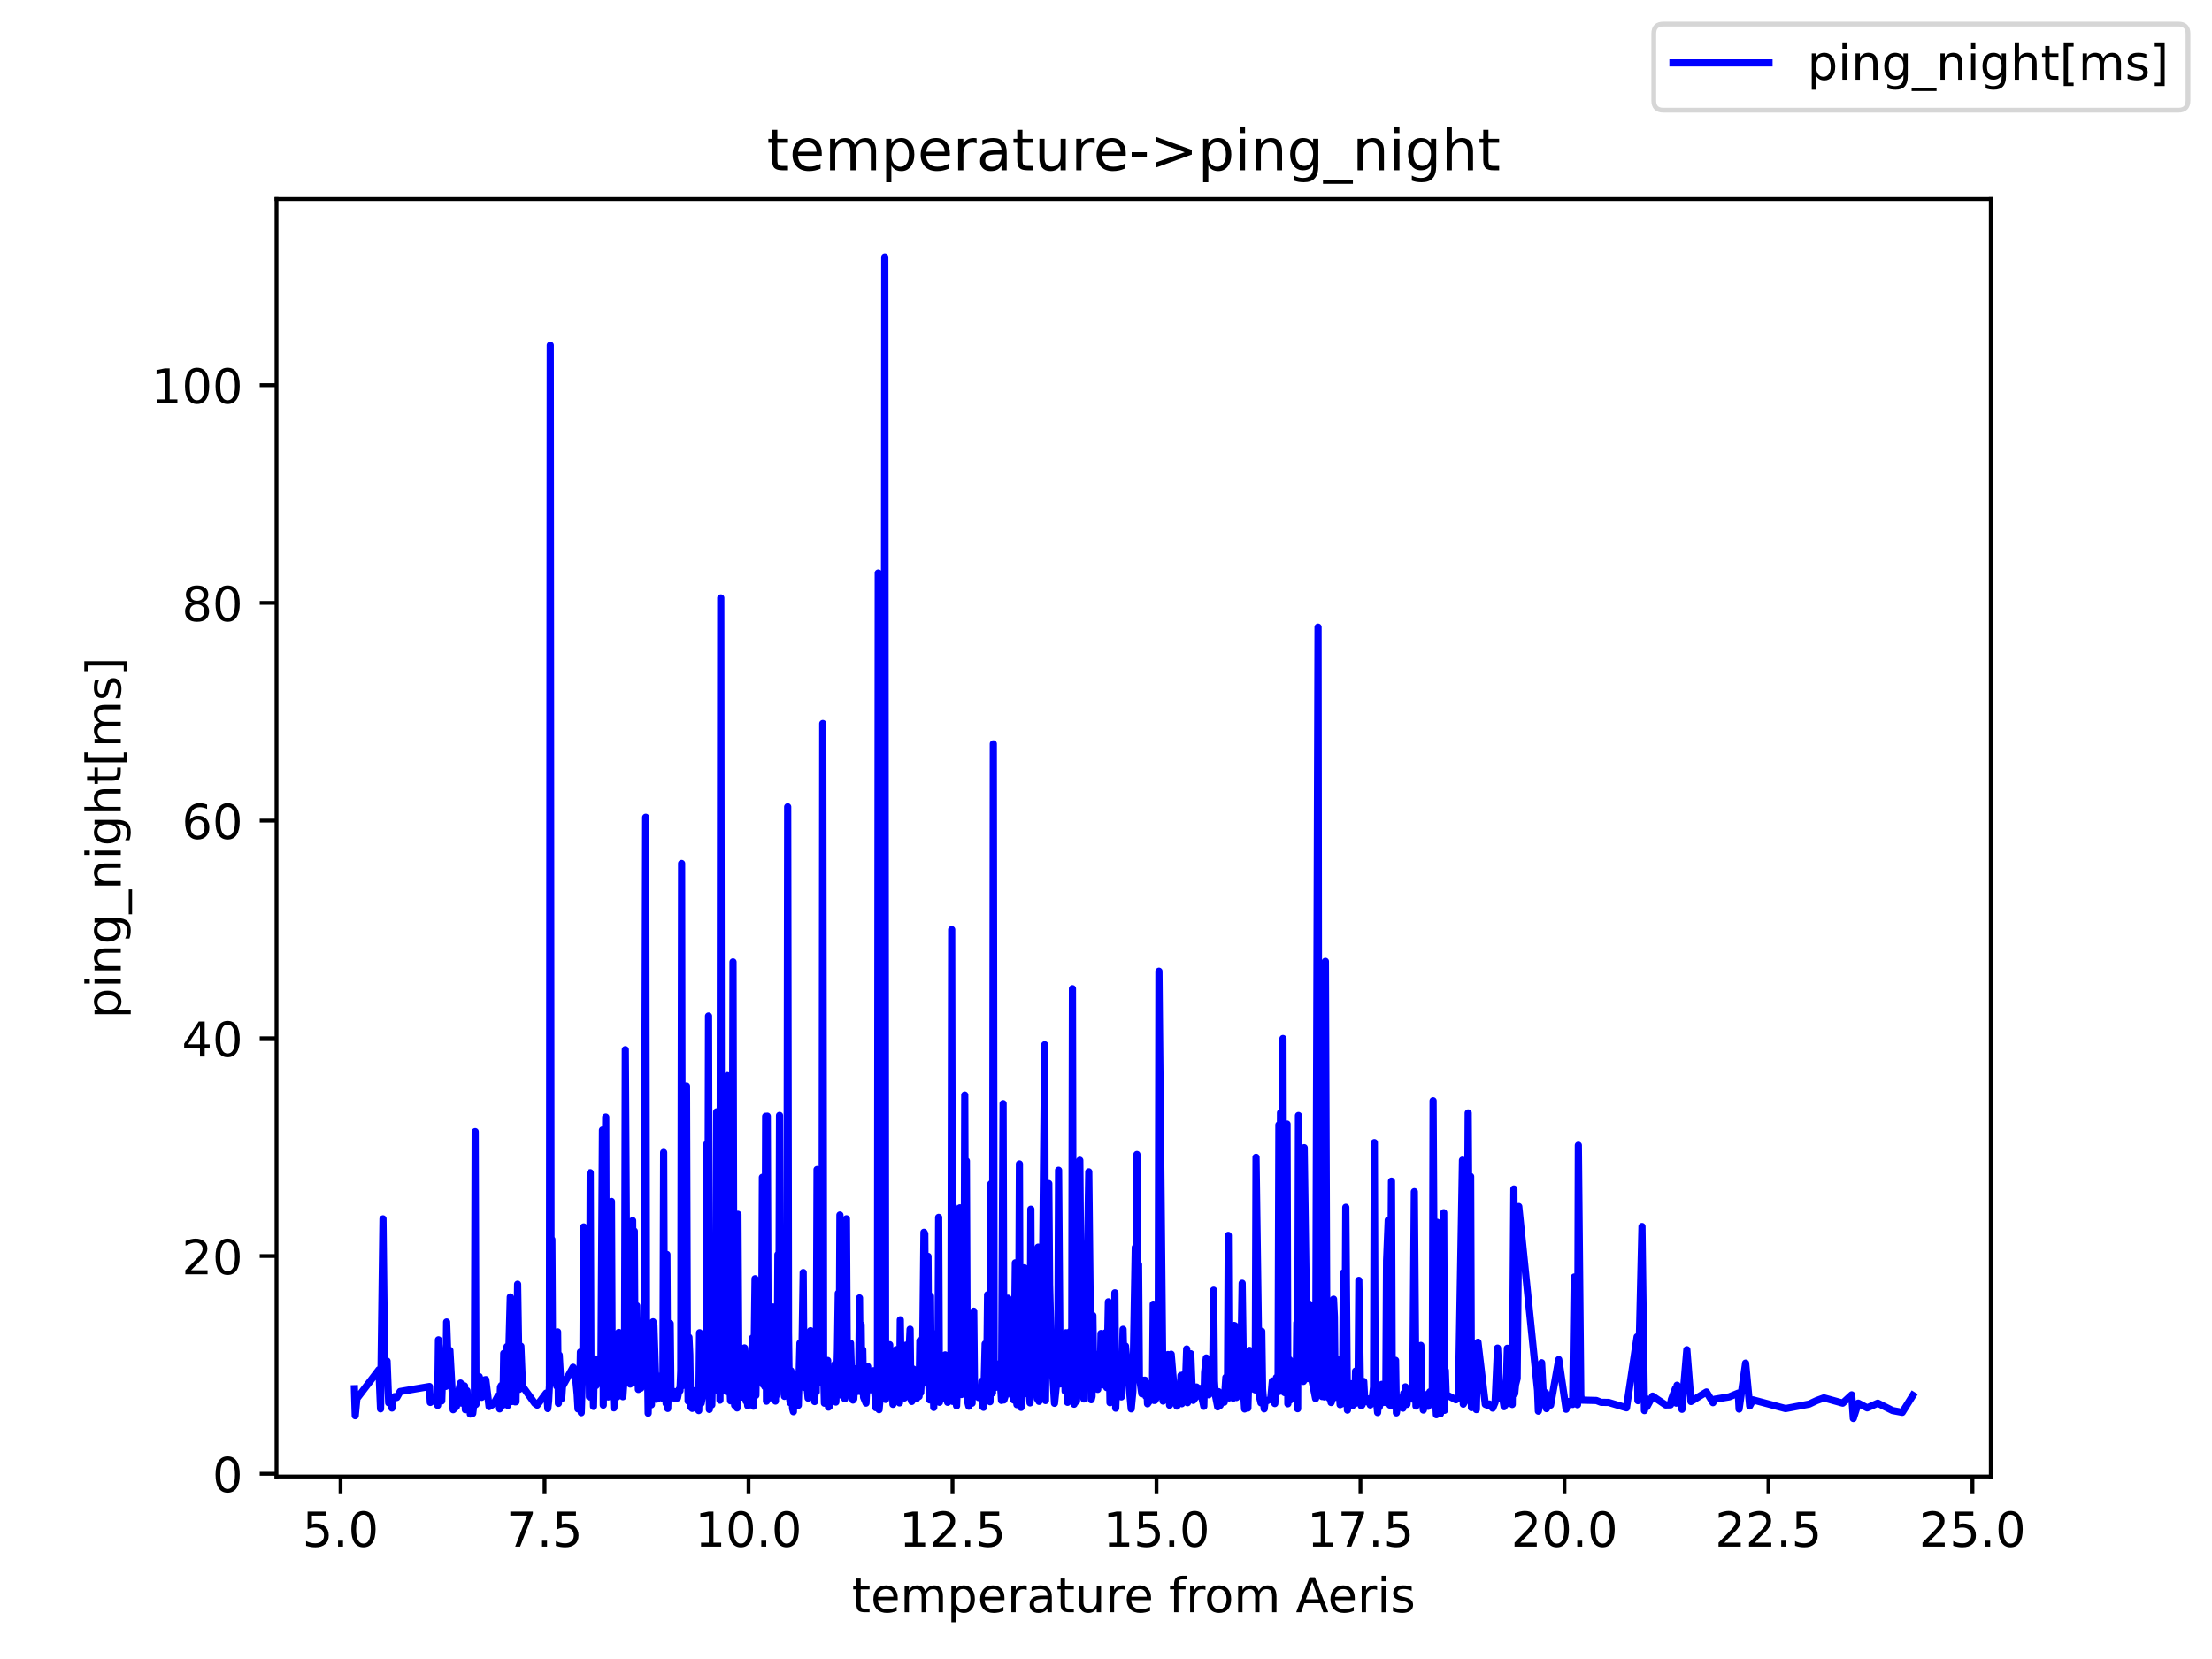 <?xml version="1.0" encoding="utf-8" standalone="no"?>
<!DOCTYPE svg PUBLIC "-//W3C//DTD SVG 1.1//EN"
  "http://www.w3.org/Graphics/SVG/1.1/DTD/svg11.dtd">
<!-- Created with matplotlib (https://matplotlib.org/) -->
<svg height="345.6pt" version="1.1" viewBox="0 0 460.8 345.6" width="460.8pt" xmlns="http://www.w3.org/2000/svg" xmlns:xlink="http://www.w3.org/1999/xlink">
 <defs>
  <style type="text/css">*{stroke-linecap:butt;stroke-linejoin:round;}</style>
 </defs>
 <g id="figure_1">
  <g id="patch_1">
   <path d="M 0 345.6 
L 460.8 345.6 
L 460.8 0 
L 0 0 
z
" style="fill:#ffffff;"/>
  </g>
  <g id="axes_1">
   <g id="patch_2">
    <path d="M 57.6 307.584 
L 414.72 307.584 
L 414.72 41.472 
L 57.6 41.472 
z
" style="fill:#ffffff;"/>
   </g>
   <g id="matplotlib.axis_1">
    <g id="xtick_1">
     <g id="line2d_1">
      <defs>
       <path d="M 0 0 
L 0 3.5 
" id="m1ae87d96f9" style="stroke:#000000;stroke-width:0.8;"/>
      </defs>
      <g>
       <use style="stroke:#000000;stroke-width:0.8;" x="70.943" xlink:href="#m1ae87d96f9" y="307.584"/>
      </g>
     </g>
     <g id="text_1">
      <!-- 5.0 -->
      <g transform="translate(62.992 322.182)scale(0.1 -0.1)">
       <defs>
        <path d="M 10.797 72.906 
L 49.516 72.906 
L 49.516 64.594 
L 19.828 64.594 
L 19.828 46.734 
Q 21.969 47.469 24.109 47.828 
Q 26.266 48.188 28.422 48.188 
Q 40.625 48.188 47.75 41.5 
Q 54.891 34.812 54.891 23.391 
Q 54.891 11.625 47.562 5.094 
Q 40.234 -1.422 26.906 -1.422 
Q 22.312 -1.422 17.547 -0.641 
Q 12.797 0.141 7.719 1.703 
L 7.719 11.625 
Q 12.109 9.234 16.797 8.062 
Q 21.484 6.891 26.703 6.891 
Q 35.156 6.891 40.078 11.328 
Q 45.016 15.766 45.016 23.391 
Q 45.016 31 40.078 35.438 
Q 35.156 39.891 26.703 39.891 
Q 22.75 39.891 18.812 39.016 
Q 14.891 38.141 10.797 36.281 
z
" id="DejaVuSans-53"/>
        <path d="M 10.688 12.406 
L 21 12.406 
L 21 0 
L 10.688 0 
z
" id="DejaVuSans-46"/>
        <path d="M 31.781 66.406 
Q 24.172 66.406 20.328 58.906 
Q 16.5 51.422 16.5 36.375 
Q 16.5 21.391 20.328 13.891 
Q 24.172 6.391 31.781 6.391 
Q 39.453 6.391 43.281 13.891 
Q 47.125 21.391 47.125 36.375 
Q 47.125 51.422 43.281 58.906 
Q 39.453 66.406 31.781 66.406 
z
M 31.781 74.219 
Q 44.047 74.219 50.516 64.516 
Q 56.984 54.828 56.984 36.375 
Q 56.984 17.969 50.516 8.266 
Q 44.047 -1.422 31.781 -1.422 
Q 19.531 -1.422 13.062 8.266 
Q 6.594 17.969 6.594 36.375 
Q 6.594 54.828 13.062 64.516 
Q 19.531 74.219 31.781 74.219 
z
" id="DejaVuSans-48"/>
       </defs>
       <use xlink:href="#DejaVuSans-53"/>
       <use x="63.623" xlink:href="#DejaVuSans-46"/>
       <use x="95.41" xlink:href="#DejaVuSans-48"/>
      </g>
     </g>
    </g>
    <g id="xtick_2">
     <g id="line2d_2">
      <g>
       <use style="stroke:#000000;stroke-width:0.8;" x="113.437" xlink:href="#m1ae87d96f9" y="307.584"/>
      </g>
     </g>
     <g id="text_2">
      <!-- 7.5 -->
      <g transform="translate(105.486 322.182)scale(0.1 -0.1)">
       <defs>
        <path d="M 8.203 72.906 
L 55.078 72.906 
L 55.078 68.703 
L 28.609 0 
L 18.312 0 
L 43.219 64.594 
L 8.203 64.594 
z
" id="DejaVuSans-55"/>
       </defs>
       <use xlink:href="#DejaVuSans-55"/>
       <use x="63.623" xlink:href="#DejaVuSans-46"/>
       <use x="95.41" xlink:href="#DejaVuSans-53"/>
      </g>
     </g>
    </g>
    <g id="xtick_3">
     <g id="line2d_3">
      <g>
       <use style="stroke:#000000;stroke-width:0.8;" x="155.931" xlink:href="#m1ae87d96f9" y="307.584"/>
      </g>
     </g>
     <g id="text_3">
      <!-- 10.0 -->
      <g transform="translate(144.798 322.182)scale(0.1 -0.1)">
       <defs>
        <path d="M 12.406 8.297 
L 28.516 8.297 
L 28.516 63.922 
L 10.984 60.406 
L 10.984 69.391 
L 28.422 72.906 
L 38.281 72.906 
L 38.281 8.297 
L 54.391 8.297 
L 54.391 0 
L 12.406 0 
z
" id="DejaVuSans-49"/>
       </defs>
       <use xlink:href="#DejaVuSans-49"/>
       <use x="63.623" xlink:href="#DejaVuSans-48"/>
       <use x="127.246" xlink:href="#DejaVuSans-46"/>
       <use x="159.033" xlink:href="#DejaVuSans-48"/>
      </g>
     </g>
    </g>
    <g id="xtick_4">
     <g id="line2d_4">
      <g>
       <use style="stroke:#000000;stroke-width:0.8;" x="198.425" xlink:href="#m1ae87d96f9" y="307.584"/>
      </g>
     </g>
     <g id="text_4">
      <!-- 12.5 -->
      <g transform="translate(187.292 322.182)scale(0.1 -0.1)">
       <defs>
        <path d="M 19.188 8.297 
L 53.609 8.297 
L 53.609 0 
L 7.328 0 
L 7.328 8.297 
Q 12.938 14.109 22.625 23.891 
Q 32.328 33.688 34.812 36.531 
Q 39.547 41.844 41.422 45.531 
Q 43.312 49.219 43.312 52.781 
Q 43.312 58.594 39.234 62.25 
Q 35.156 65.922 28.609 65.922 
Q 23.969 65.922 18.812 64.312 
Q 13.672 62.703 7.812 59.422 
L 7.812 69.391 
Q 13.766 71.781 18.938 73 
Q 24.125 74.219 28.422 74.219 
Q 39.75 74.219 46.484 68.547 
Q 53.219 62.891 53.219 53.422 
Q 53.219 48.922 51.531 44.891 
Q 49.859 40.875 45.406 35.406 
Q 44.188 33.984 37.641 27.219 
Q 31.109 20.453 19.188 8.297 
z
" id="DejaVuSans-50"/>
       </defs>
       <use xlink:href="#DejaVuSans-49"/>
       <use x="63.623" xlink:href="#DejaVuSans-50"/>
       <use x="127.246" xlink:href="#DejaVuSans-46"/>
       <use x="159.033" xlink:href="#DejaVuSans-53"/>
      </g>
     </g>
    </g>
    <g id="xtick_5">
     <g id="line2d_5">
      <g>
       <use style="stroke:#000000;stroke-width:0.8;" x="240.919" xlink:href="#m1ae87d96f9" y="307.584"/>
      </g>
     </g>
     <g id="text_5">
      <!-- 15.0 -->
      <g transform="translate(229.787 322.182)scale(0.1 -0.1)">
       <use xlink:href="#DejaVuSans-49"/>
       <use x="63.623" xlink:href="#DejaVuSans-53"/>
       <use x="127.246" xlink:href="#DejaVuSans-46"/>
       <use x="159.033" xlink:href="#DejaVuSans-48"/>
      </g>
     </g>
    </g>
    <g id="xtick_6">
     <g id="line2d_6">
      <g>
       <use style="stroke:#000000;stroke-width:0.8;" x="283.413" xlink:href="#m1ae87d96f9" y="307.584"/>
      </g>
     </g>
     <g id="text_6">
      <!-- 17.5 -->
      <g transform="translate(272.281 322.182)scale(0.1 -0.1)">
       <use xlink:href="#DejaVuSans-49"/>
       <use x="63.623" xlink:href="#DejaVuSans-55"/>
       <use x="127.246" xlink:href="#DejaVuSans-46"/>
       <use x="159.033" xlink:href="#DejaVuSans-53"/>
      </g>
     </g>
    </g>
    <g id="xtick_7">
     <g id="line2d_7">
      <g>
       <use style="stroke:#000000;stroke-width:0.8;" x="325.907" xlink:href="#m1ae87d96f9" y="307.584"/>
      </g>
     </g>
     <g id="text_7">
      <!-- 20.0 -->
      <g transform="translate(314.775 322.182)scale(0.1 -0.1)">
       <use xlink:href="#DejaVuSans-50"/>
       <use x="63.623" xlink:href="#DejaVuSans-48"/>
       <use x="127.246" xlink:href="#DejaVuSans-46"/>
       <use x="159.033" xlink:href="#DejaVuSans-48"/>
      </g>
     </g>
    </g>
    <g id="xtick_8">
     <g id="line2d_8">
      <g>
       <use style="stroke:#000000;stroke-width:0.8;" x="368.401" xlink:href="#m1ae87d96f9" y="307.584"/>
      </g>
     </g>
     <g id="text_8">
      <!-- 22.5 -->
      <g transform="translate(357.269 322.182)scale(0.1 -0.1)">
       <use xlink:href="#DejaVuSans-50"/>
       <use x="63.623" xlink:href="#DejaVuSans-50"/>
       <use x="127.246" xlink:href="#DejaVuSans-46"/>
       <use x="159.033" xlink:href="#DejaVuSans-53"/>
      </g>
     </g>
    </g>
    <g id="xtick_9">
     <g id="line2d_9">
      <g>
       <use style="stroke:#000000;stroke-width:0.8;" x="410.896" xlink:href="#m1ae87d96f9" y="307.584"/>
      </g>
     </g>
     <g id="text_9">
      <!-- 25.0 -->
      <g transform="translate(399.763 322.182)scale(0.1 -0.1)">
       <use xlink:href="#DejaVuSans-50"/>
       <use x="63.623" xlink:href="#DejaVuSans-53"/>
       <use x="127.246" xlink:href="#DejaVuSans-46"/>
       <use x="159.033" xlink:href="#DejaVuSans-48"/>
      </g>
     </g>
    </g>
    <g id="text_10">
     <!-- temperature from Aeris -->
     <g transform="translate(177.465 335.861)scale(0.1 -0.1)">
      <defs>
       <path d="M 18.312 70.219 
L 18.312 54.688 
L 36.812 54.688 
L 36.812 47.703 
L 18.312 47.703 
L 18.312 18.016 
Q 18.312 11.328 20.141 9.422 
Q 21.969 7.516 27.594 7.516 
L 36.812 7.516 
L 36.812 0 
L 27.594 0 
Q 17.188 0 13.234 3.875 
Q 9.281 7.766 9.281 18.016 
L 9.281 47.703 
L 2.688 47.703 
L 2.688 54.688 
L 9.281 54.688 
L 9.281 70.219 
z
" id="DejaVuSans-116"/>
       <path d="M 56.203 29.594 
L 56.203 25.203 
L 14.891 25.203 
Q 15.484 15.922 20.484 11.062 
Q 25.484 6.203 34.422 6.203 
Q 39.594 6.203 44.453 7.469 
Q 49.312 8.734 54.109 11.281 
L 54.109 2.781 
Q 49.266 0.734 44.188 -0.344 
Q 39.109 -1.422 33.891 -1.422 
Q 20.797 -1.422 13.156 6.188 
Q 5.516 13.812 5.516 26.812 
Q 5.516 40.234 12.766 48.109 
Q 20.016 56 32.328 56 
Q 43.359 56 49.781 48.891 
Q 56.203 41.797 56.203 29.594 
z
M 47.219 32.234 
Q 47.125 39.594 43.094 43.984 
Q 39.062 48.391 32.422 48.391 
Q 24.906 48.391 20.391 44.141 
Q 15.875 39.891 15.188 32.172 
z
" id="DejaVuSans-101"/>
       <path d="M 52 44.188 
Q 55.375 50.25 60.062 53.125 
Q 64.75 56 71.094 56 
Q 79.641 56 84.281 50.016 
Q 88.922 44.047 88.922 33.016 
L 88.922 0 
L 79.891 0 
L 79.891 32.719 
Q 79.891 40.578 77.094 44.375 
Q 74.312 48.188 68.609 48.188 
Q 61.625 48.188 57.562 43.547 
Q 53.516 38.922 53.516 30.906 
L 53.516 0 
L 44.484 0 
L 44.484 32.719 
Q 44.484 40.625 41.703 44.406 
Q 38.922 48.188 33.109 48.188 
Q 26.219 48.188 22.156 43.531 
Q 18.109 38.875 18.109 30.906 
L 18.109 0 
L 9.078 0 
L 9.078 54.688 
L 18.109 54.688 
L 18.109 46.188 
Q 21.188 51.219 25.484 53.609 
Q 29.781 56 35.688 56 
Q 41.656 56 45.828 52.969 
Q 50 49.953 52 44.188 
z
" id="DejaVuSans-109"/>
       <path d="M 18.109 8.203 
L 18.109 -20.797 
L 9.078 -20.797 
L 9.078 54.688 
L 18.109 54.688 
L 18.109 46.391 
Q 20.953 51.266 25.266 53.625 
Q 29.594 56 35.594 56 
Q 45.562 56 51.781 48.094 
Q 58.016 40.188 58.016 27.297 
Q 58.016 14.406 51.781 6.484 
Q 45.562 -1.422 35.594 -1.422 
Q 29.594 -1.422 25.266 0.953 
Q 20.953 3.328 18.109 8.203 
z
M 48.688 27.297 
Q 48.688 37.203 44.609 42.844 
Q 40.531 48.484 33.406 48.484 
Q 26.266 48.484 22.188 42.844 
Q 18.109 37.203 18.109 27.297 
Q 18.109 17.391 22.188 11.75 
Q 26.266 6.109 33.406 6.109 
Q 40.531 6.109 44.609 11.75 
Q 48.688 17.391 48.688 27.297 
z
" id="DejaVuSans-112"/>
       <path d="M 41.109 46.297 
Q 39.594 47.172 37.812 47.578 
Q 36.031 48 33.891 48 
Q 26.266 48 22.188 43.047 
Q 18.109 38.094 18.109 28.812 
L 18.109 0 
L 9.078 0 
L 9.078 54.688 
L 18.109 54.688 
L 18.109 46.188 
Q 20.953 51.172 25.484 53.578 
Q 30.031 56 36.531 56 
Q 37.453 56 38.578 55.875 
Q 39.703 55.766 41.062 55.516 
z
" id="DejaVuSans-114"/>
       <path d="M 34.281 27.484 
Q 23.391 27.484 19.188 25 
Q 14.984 22.516 14.984 16.5 
Q 14.984 11.719 18.141 8.906 
Q 21.297 6.109 26.703 6.109 
Q 34.188 6.109 38.703 11.406 
Q 43.219 16.703 43.219 25.484 
L 43.219 27.484 
z
M 52.203 31.203 
L 52.203 0 
L 43.219 0 
L 43.219 8.297 
Q 40.141 3.328 35.547 0.953 
Q 30.953 -1.422 24.312 -1.422 
Q 15.922 -1.422 10.953 3.297 
Q 6 8.016 6 15.922 
Q 6 25.141 12.172 29.828 
Q 18.359 34.516 30.609 34.516 
L 43.219 34.516 
L 43.219 35.406 
Q 43.219 41.609 39.141 45 
Q 35.062 48.391 27.688 48.391 
Q 23 48.391 18.547 47.266 
Q 14.109 46.141 10.016 43.891 
L 10.016 52.203 
Q 14.938 54.109 19.578 55.047 
Q 24.219 56 28.609 56 
Q 40.484 56 46.344 49.844 
Q 52.203 43.703 52.203 31.203 
z
" id="DejaVuSans-97"/>
       <path d="M 8.5 21.578 
L 8.5 54.688 
L 17.484 54.688 
L 17.484 21.922 
Q 17.484 14.156 20.5 10.266 
Q 23.531 6.391 29.594 6.391 
Q 36.859 6.391 41.078 11.031 
Q 45.312 15.672 45.312 23.688 
L 45.312 54.688 
L 54.297 54.688 
L 54.297 0 
L 45.312 0 
L 45.312 8.406 
Q 42.047 3.422 37.719 1 
Q 33.406 -1.422 27.688 -1.422 
Q 18.266 -1.422 13.375 4.438 
Q 8.5 10.297 8.5 21.578 
z
M 31.109 56 
z
" id="DejaVuSans-117"/>
       <path id="DejaVuSans-32"/>
       <path d="M 37.109 75.984 
L 37.109 68.5 
L 28.516 68.5 
Q 23.688 68.5 21.797 66.547 
Q 19.922 64.594 19.922 59.516 
L 19.922 54.688 
L 34.719 54.688 
L 34.719 47.703 
L 19.922 47.703 
L 19.922 0 
L 10.891 0 
L 10.891 47.703 
L 2.297 47.703 
L 2.297 54.688 
L 10.891 54.688 
L 10.891 58.5 
Q 10.891 67.625 15.141 71.797 
Q 19.391 75.984 28.609 75.984 
z
" id="DejaVuSans-102"/>
       <path d="M 30.609 48.391 
Q 23.391 48.391 19.188 42.75 
Q 14.984 37.109 14.984 27.297 
Q 14.984 17.484 19.156 11.844 
Q 23.344 6.203 30.609 6.203 
Q 37.797 6.203 41.984 11.859 
Q 46.188 17.531 46.188 27.297 
Q 46.188 37.016 41.984 42.703 
Q 37.797 48.391 30.609 48.391 
z
M 30.609 56 
Q 42.328 56 49.016 48.375 
Q 55.719 40.766 55.719 27.297 
Q 55.719 13.875 49.016 6.219 
Q 42.328 -1.422 30.609 -1.422 
Q 18.844 -1.422 12.172 6.219 
Q 5.516 13.875 5.516 27.297 
Q 5.516 40.766 12.172 48.375 
Q 18.844 56 30.609 56 
z
" id="DejaVuSans-111"/>
       <path d="M 34.188 63.188 
L 20.797 26.906 
L 47.609 26.906 
z
M 28.609 72.906 
L 39.797 72.906 
L 67.578 0 
L 57.328 0 
L 50.688 18.703 
L 17.828 18.703 
L 11.188 0 
L 0.781 0 
z
" id="DejaVuSans-65"/>
       <path d="M 9.422 54.688 
L 18.406 54.688 
L 18.406 0 
L 9.422 0 
z
M 9.422 75.984 
L 18.406 75.984 
L 18.406 64.594 
L 9.422 64.594 
z
" id="DejaVuSans-105"/>
       <path d="M 44.281 53.078 
L 44.281 44.578 
Q 40.484 46.531 36.375 47.5 
Q 32.281 48.484 27.875 48.484 
Q 21.188 48.484 17.844 46.438 
Q 14.5 44.391 14.5 40.281 
Q 14.5 37.156 16.891 35.375 
Q 19.281 33.594 26.516 31.984 
L 29.594 31.297 
Q 39.156 29.25 43.188 25.516 
Q 47.219 21.781 47.219 15.094 
Q 47.219 7.469 41.188 3.016 
Q 35.156 -1.422 24.609 -1.422 
Q 20.219 -1.422 15.453 -0.562 
Q 10.688 0.297 5.422 2 
L 5.422 11.281 
Q 10.406 8.688 15.234 7.391 
Q 20.062 6.109 24.812 6.109 
Q 31.156 6.109 34.562 8.281 
Q 37.984 10.453 37.984 14.406 
Q 37.984 18.062 35.516 20.016 
Q 33.062 21.969 24.703 23.781 
L 21.578 24.516 
Q 13.234 26.266 9.516 29.906 
Q 5.812 33.547 5.812 39.891 
Q 5.812 47.609 11.281 51.797 
Q 16.75 56 26.812 56 
Q 31.781 56 36.172 55.266 
Q 40.578 54.547 44.281 53.078 
z
" id="DejaVuSans-115"/>
      </defs>
      <use xlink:href="#DejaVuSans-116"/>
      <use x="39.209" xlink:href="#DejaVuSans-101"/>
      <use x="100.732" xlink:href="#DejaVuSans-109"/>
      <use x="198.145" xlink:href="#DejaVuSans-112"/>
      <use x="261.621" xlink:href="#DejaVuSans-101"/>
      <use x="323.145" xlink:href="#DejaVuSans-114"/>
      <use x="364.258" xlink:href="#DejaVuSans-97"/>
      <use x="425.537" xlink:href="#DejaVuSans-116"/>
      <use x="464.746" xlink:href="#DejaVuSans-117"/>
      <use x="528.125" xlink:href="#DejaVuSans-114"/>
      <use x="566.988" xlink:href="#DejaVuSans-101"/>
      <use x="628.512" xlink:href="#DejaVuSans-32"/>
      <use x="660.299" xlink:href="#DejaVuSans-102"/>
      <use x="695.504" xlink:href="#DejaVuSans-114"/>
      <use x="734.367" xlink:href="#DejaVuSans-111"/>
      <use x="795.549" xlink:href="#DejaVuSans-109"/>
      <use x="892.961" xlink:href="#DejaVuSans-32"/>
      <use x="924.748" xlink:href="#DejaVuSans-65"/>
      <use x="991.406" xlink:href="#DejaVuSans-101"/>
      <use x="1052.93" xlink:href="#DejaVuSans-114"/>
      <use x="1094.043" xlink:href="#DejaVuSans-105"/>
      <use x="1121.826" xlink:href="#DejaVuSans-115"/>
     </g>
    </g>
   </g>
   <g id="matplotlib.axis_2">
    <g id="ytick_1">
     <g id="line2d_10">
      <defs>
       <path d="M 0 0 
L -3.5 0 
" id="mad3e399da2" style="stroke:#000000;stroke-width:0.8;"/>
      </defs>
      <g>
       <use style="stroke:#000000;stroke-width:0.8;" x="57.6" xlink:href="#mad3e399da2" y="307.016"/>
      </g>
     </g>
     <g id="text_11">
      <!-- 0 -->
      <g transform="translate(44.237 310.815)scale(0.1 -0.1)">
       <use xlink:href="#DejaVuSans-48"/>
      </g>
     </g>
    </g>
    <g id="ytick_2">
     <g id="line2d_11">
      <g>
       <use style="stroke:#000000;stroke-width:0.8;" x="57.6" xlink:href="#mad3e399da2" y="261.658"/>
      </g>
     </g>
     <g id="text_12">
      <!-- 20 -->
      <g transform="translate(37.875 265.457)scale(0.1 -0.1)">
       <use xlink:href="#DejaVuSans-50"/>
       <use x="63.623" xlink:href="#DejaVuSans-48"/>
      </g>
     </g>
    </g>
    <g id="ytick_3">
     <g id="line2d_12">
      <g>
       <use style="stroke:#000000;stroke-width:0.8;" x="57.6" xlink:href="#mad3e399da2" y="216.301"/>
      </g>
     </g>
     <g id="text_13">
      <!-- 40 -->
      <g transform="translate(37.875 220.1)scale(0.1 -0.1)">
       <defs>
        <path d="M 37.797 64.312 
L 12.891 25.391 
L 37.797 25.391 
z
M 35.203 72.906 
L 47.609 72.906 
L 47.609 25.391 
L 58.016 25.391 
L 58.016 17.188 
L 47.609 17.188 
L 47.609 0 
L 37.797 0 
L 37.797 17.188 
L 4.891 17.188 
L 4.891 26.703 
z
" id="DejaVuSans-52"/>
       </defs>
       <use xlink:href="#DejaVuSans-52"/>
       <use x="63.623" xlink:href="#DejaVuSans-48"/>
      </g>
     </g>
    </g>
    <g id="ytick_4">
     <g id="line2d_13">
      <g>
       <use style="stroke:#000000;stroke-width:0.8;" x="57.6" xlink:href="#mad3e399da2" y="170.944"/>
      </g>
     </g>
     <g id="text_14">
      <!-- 60 -->
      <g transform="translate(37.875 174.743)scale(0.1 -0.1)">
       <defs>
        <path d="M 33.016 40.375 
Q 26.375 40.375 22.484 35.828 
Q 18.609 31.297 18.609 23.391 
Q 18.609 15.531 22.484 10.953 
Q 26.375 6.391 33.016 6.391 
Q 39.656 6.391 43.531 10.953 
Q 47.406 15.531 47.406 23.391 
Q 47.406 31.297 43.531 35.828 
Q 39.656 40.375 33.016 40.375 
z
M 52.594 71.297 
L 52.594 62.312 
Q 48.875 64.062 45.094 64.984 
Q 41.312 65.922 37.594 65.922 
Q 27.828 65.922 22.672 59.328 
Q 17.531 52.734 16.797 39.406 
Q 19.672 43.656 24.016 45.922 
Q 28.375 48.188 33.594 48.188 
Q 44.578 48.188 50.953 41.516 
Q 57.328 34.859 57.328 23.391 
Q 57.328 12.156 50.688 5.359 
Q 44.047 -1.422 33.016 -1.422 
Q 20.359 -1.422 13.672 8.266 
Q 6.984 17.969 6.984 36.375 
Q 6.984 53.656 15.188 63.938 
Q 23.391 74.219 37.203 74.219 
Q 40.922 74.219 44.703 73.484 
Q 48.484 72.75 52.594 71.297 
z
" id="DejaVuSans-54"/>
       </defs>
       <use xlink:href="#DejaVuSans-54"/>
       <use x="63.623" xlink:href="#DejaVuSans-48"/>
      </g>
     </g>
    </g>
    <g id="ytick_5">
     <g id="line2d_14">
      <g>
       <use style="stroke:#000000;stroke-width:0.8;" x="57.6" xlink:href="#mad3e399da2" y="125.586"/>
      </g>
     </g>
     <g id="text_15">
      <!-- 80 -->
      <g transform="translate(37.875 129.386)scale(0.1 -0.1)">
       <defs>
        <path d="M 31.781 34.625 
Q 24.75 34.625 20.719 30.859 
Q 16.703 27.094 16.703 20.516 
Q 16.703 13.922 20.719 10.156 
Q 24.75 6.391 31.781 6.391 
Q 38.812 6.391 42.859 10.172 
Q 46.922 13.969 46.922 20.516 
Q 46.922 27.094 42.891 30.859 
Q 38.875 34.625 31.781 34.625 
z
M 21.922 38.812 
Q 15.578 40.375 12.031 44.719 
Q 8.5 49.078 8.5 55.328 
Q 8.5 64.062 14.719 69.141 
Q 20.953 74.219 31.781 74.219 
Q 42.672 74.219 48.875 69.141 
Q 55.078 64.062 55.078 55.328 
Q 55.078 49.078 51.531 44.719 
Q 48 40.375 41.703 38.812 
Q 48.828 37.156 52.797 32.312 
Q 56.781 27.484 56.781 20.516 
Q 56.781 9.906 50.312 4.234 
Q 43.844 -1.422 31.781 -1.422 
Q 19.734 -1.422 13.25 4.234 
Q 6.781 9.906 6.781 20.516 
Q 6.781 27.484 10.781 32.312 
Q 14.797 37.156 21.922 38.812 
z
M 18.312 54.391 
Q 18.312 48.734 21.844 45.562 
Q 25.391 42.391 31.781 42.391 
Q 38.141 42.391 41.719 45.562 
Q 45.312 48.734 45.312 54.391 
Q 45.312 60.062 41.719 63.234 
Q 38.141 66.406 31.781 66.406 
Q 25.391 66.406 21.844 63.234 
Q 18.312 60.062 18.312 54.391 
z
" id="DejaVuSans-56"/>
       </defs>
       <use xlink:href="#DejaVuSans-56"/>
       <use x="63.623" xlink:href="#DejaVuSans-48"/>
      </g>
     </g>
    </g>
    <g id="ytick_6">
     <g id="line2d_15">
      <g>
       <use style="stroke:#000000;stroke-width:0.8;" x="57.6" xlink:href="#mad3e399da2" y="80.229"/>
      </g>
     </g>
     <g id="text_16">
      <!-- 100 -->
      <g transform="translate(31.512 84.028)scale(0.1 -0.1)">
       <use xlink:href="#DejaVuSans-49"/>
       <use x="63.623" xlink:href="#DejaVuSans-48"/>
       <use x="127.246" xlink:href="#DejaVuSans-48"/>
      </g>
     </g>
    </g>
    <g id="text_17">
     <!-- ping_night[ms] -->
     <g transform="translate(25.155 212.172)rotate(-90)scale(0.1 -0.1)">
      <defs>
       <path d="M 54.891 33.016 
L 54.891 0 
L 45.906 0 
L 45.906 32.719 
Q 45.906 40.484 42.875 44.328 
Q 39.844 48.188 33.797 48.188 
Q 26.516 48.188 22.312 43.547 
Q 18.109 38.922 18.109 30.906 
L 18.109 0 
L 9.078 0 
L 9.078 54.688 
L 18.109 54.688 
L 18.109 46.188 
Q 21.344 51.125 25.703 53.562 
Q 30.078 56 35.797 56 
Q 45.219 56 50.047 50.172 
Q 54.891 44.344 54.891 33.016 
z
" id="DejaVuSans-110"/>
       <path d="M 45.406 27.984 
Q 45.406 37.75 41.375 43.109 
Q 37.359 48.484 30.078 48.484 
Q 22.859 48.484 18.828 43.109 
Q 14.797 37.75 14.797 27.984 
Q 14.797 18.266 18.828 12.891 
Q 22.859 7.516 30.078 7.516 
Q 37.359 7.516 41.375 12.891 
Q 45.406 18.266 45.406 27.984 
z
M 54.391 6.781 
Q 54.391 -7.172 48.188 -13.984 
Q 42 -20.797 29.203 -20.797 
Q 24.469 -20.797 20.266 -20.094 
Q 16.062 -19.391 12.109 -17.922 
L 12.109 -9.188 
Q 16.062 -11.328 19.922 -12.344 
Q 23.781 -13.375 27.781 -13.375 
Q 36.625 -13.375 41.016 -8.766 
Q 45.406 -4.156 45.406 5.172 
L 45.406 9.625 
Q 42.625 4.781 38.281 2.391 
Q 33.938 0 27.875 0 
Q 17.828 0 11.672 7.656 
Q 5.516 15.328 5.516 27.984 
Q 5.516 40.672 11.672 48.328 
Q 17.828 56 27.875 56 
Q 33.938 56 38.281 53.609 
Q 42.625 51.219 45.406 46.391 
L 45.406 54.688 
L 54.391 54.688 
z
" id="DejaVuSans-103"/>
       <path d="M 50.984 -16.609 
L 50.984 -23.578 
L -0.984 -23.578 
L -0.984 -16.609 
z
" id="DejaVuSans-95"/>
       <path d="M 54.891 33.016 
L 54.891 0 
L 45.906 0 
L 45.906 32.719 
Q 45.906 40.484 42.875 44.328 
Q 39.844 48.188 33.797 48.188 
Q 26.516 48.188 22.312 43.547 
Q 18.109 38.922 18.109 30.906 
L 18.109 0 
L 9.078 0 
L 9.078 75.984 
L 18.109 75.984 
L 18.109 46.188 
Q 21.344 51.125 25.703 53.562 
Q 30.078 56 35.797 56 
Q 45.219 56 50.047 50.172 
Q 54.891 44.344 54.891 33.016 
z
" id="DejaVuSans-104"/>
       <path d="M 8.594 75.984 
L 29.297 75.984 
L 29.297 69 
L 17.578 69 
L 17.578 -6.203 
L 29.297 -6.203 
L 29.297 -13.188 
L 8.594 -13.188 
z
" id="DejaVuSans-91"/>
       <path d="M 30.422 75.984 
L 30.422 -13.188 
L 9.719 -13.188 
L 9.719 -6.203 
L 21.391 -6.203 
L 21.391 69 
L 9.719 69 
L 9.719 75.984 
z
" id="DejaVuSans-93"/>
      </defs>
      <use xlink:href="#DejaVuSans-112"/>
      <use x="63.477" xlink:href="#DejaVuSans-105"/>
      <use x="91.26" xlink:href="#DejaVuSans-110"/>
      <use x="154.639" xlink:href="#DejaVuSans-103"/>
      <use x="218.115" xlink:href="#DejaVuSans-95"/>
      <use x="268.115" xlink:href="#DejaVuSans-110"/>
      <use x="331.494" xlink:href="#DejaVuSans-105"/>
      <use x="359.277" xlink:href="#DejaVuSans-103"/>
      <use x="422.754" xlink:href="#DejaVuSans-104"/>
      <use x="486.133" xlink:href="#DejaVuSans-116"/>
      <use x="525.342" xlink:href="#DejaVuSans-91"/>
      <use x="564.355" xlink:href="#DejaVuSans-109"/>
      <use x="661.768" xlink:href="#DejaVuSans-115"/>
      <use x="713.867" xlink:href="#DejaVuSans-93"/>
     </g>
    </g>
   </g>
   <g id="line2d_16">
    <path clip-path="url(#p357a73b156)" d="M 73.833 289.299 
L 74.003 294.916 
L 74.343 291.356 
L 78.932 285.344 
L 79.272 293.49 
L 79.782 253.907 
L 80.122 283.838 
L 80.632 283.536 
L 80.972 292.238 
L 81.482 292.417 
L 81.652 293.318 
L 81.822 291.909 
L 82.162 290.95 
L 82.671 291.116 
L 83.351 289.886 
L 89.471 288.841 
L 89.641 292.15 
L 90.32 291.685 
L 90.83 290.771 
L 91.17 292.76 
L 91.34 279.109 
L 91.68 283.409 
L 92.02 291.839 
L 92.19 286.718 
L 92.53 283.033 
L 92.87 288.816 
L 93.04 275.397 
L 93.38 284.954 
L 93.72 281.309 
L 94.4 293.667 
L 95.08 293 
L 95.42 290.388 
L 95.93 288.113 
L 96.1 292.29 
L 96.61 292.079 
L 96.78 288.712 
L 96.949 293.678 
L 97.289 289.719 
L 97.459 293.431 
L 97.799 292.118 
L 97.969 294.57 
L 98.139 291.717 
L 98.479 294.443 
L 98.819 291.553 
L 98.989 235.725 
L 99.159 292.565 
L 99.669 289.687 
L 99.839 286.779 
L 100.349 291.088 
L 100.519 287.51 
L 100.859 289.283 
L 101.029 287.437 
L 101.199 287.403 
L 101.879 293.018 
L 102.049 292.506 
L 102.389 292.748 
L 102.899 292.374 
L 103.749 290.803 
L 104.088 293.492 
L 104.258 288.961 
L 104.428 288.637 
L 104.598 291.884 
L 104.768 292.71 
L 104.938 281.935 
L 105.108 291.385 
L 105.448 287.013 
L 105.618 280.518 
L 105.788 292.771 
L 105.958 282.999 
L 106.298 270.19 
L 106.638 291.964 
L 106.808 281.665 
L 106.978 288.909 
L 107.148 281.838 
L 107.318 292.032 
L 107.488 292.014 
L 107.828 267.527 
L 108.168 289.437 
L 108.338 286.324 
L 108.508 280.438 
L 108.848 288.791 
L 111.397 292.333 
L 111.907 292.708 
L 113.777 290.217 
L 113.947 290.673 
L 114.117 293.433 
L 114.287 291.855 
L 114.457 288.623 
L 114.627 71.922 
L 114.797 282.189 
L 114.967 258.211 
L 115.137 287.555 
L 115.477 287.977 
L 115.817 283.452 
L 115.987 288.766 
L 116.157 277.454 
L 116.327 292.349 
L 116.497 282.271 
L 117.007 291.345 
L 117.177 288.834 
L 119.386 284.827 
L 119.896 286.881 
L 120.236 290.476 
L 120.406 293.499 
L 120.576 288.108 
L 120.746 290.403 
L 120.916 281.649 
L 121.086 294.293 
L 121.426 283.319 
L 121.596 255.594 
L 121.766 286.986 
L 121.936 287.616 
L 122.276 280.611 
L 122.446 283.725 
L 122.616 260.13 
L 122.786 290.995 
L 122.956 244.291 
L 123.126 290.381 
L 123.466 286.736 
L 123.636 292.987 
L 123.806 284.391 
L 123.976 283.099 
L 124.146 288.662 
L 124.656 286.541 
L 125.166 288.24 
L 125.505 235.394 
L 125.675 292.712 
L 125.845 258.125 
L 126.015 251.056 
L 126.185 232.689 
L 126.355 289.578 
L 126.525 271.963 
L 126.695 291.009 
L 126.865 267.235 
L 127.035 289.73 
L 127.375 250.274 
L 127.545 288.637 
L 127.715 288.09 
L 127.885 293.281 
L 128.055 290.492 
L 128.565 291.011 
L 128.905 277.579 
L 129.075 289.265 
L 129.245 286.641 
L 129.585 277.697 
L 129.755 290.955 
L 130.095 285.94 
L 130.265 218.671 
L 130.605 277.098 
L 130.945 287.95 
L 131.115 270.321 
L 131.285 288.331 
L 131.455 276.864 
L 131.625 286.29 
L 131.795 254.274 
L 131.965 285.732 
L 132.135 256.456 
L 132.305 288.065 
L 132.475 275.875 
L 132.644 272.011 
L 132.984 289.453 
L 133.324 275.47 
L 133.494 289.204 
L 133.834 285.326 
L 134.004 280.52 
L 134.174 283.242 
L 134.514 170.243 
L 134.684 287.092 
L 134.854 281.987 
L 135.024 294.404 
L 135.364 281.049 
L 135.704 292.642 
L 136.044 275.356 
L 136.214 276.043 
L 136.724 291.478 
L 137.064 291.347 
L 137.574 286.659 
L 138.084 291.333 
L 138.254 240.064 
L 138.424 287.721 
L 138.594 277.318 
L 138.764 292.37 
L 138.934 261.327 
L 139.104 293.402 
L 139.614 275.705 
L 139.783 291.252 
L 140.463 289.898 
L 140.633 291.367 
L 141.143 291.209 
L 141.483 289.403 
L 141.653 289.725 
L 141.823 285.58 
L 141.993 179.868 
L 142.163 288.671 
L 142.503 280.969 
L 142.673 286.045 
L 142.843 286.954 
L 143.013 226.239 
L 143.183 278.824 
L 143.353 291.866 
L 143.523 278.572 
L 143.693 282.133 
L 143.863 293.077 
L 144.203 293.392 
L 144.883 289.68 
L 145.563 293.842 
L 145.733 277.64 
L 146.073 292.318 
L 147.092 286.99 
L 147.262 238.261 
L 147.432 278.803 
L 147.602 211.654 
L 147.772 293.61 
L 147.942 287.321 
L 148.282 292.669 
L 148.452 284.729 
L 148.622 286.101 
L 148.792 288.394 
L 148.962 286.832 
L 149.132 272.07 
L 149.302 231.614 
L 149.472 289.641 
L 149.642 286.326 
L 149.812 261.756 
L 149.982 291.678 
L 150.152 124.557 
L 150.322 288.959 
L 150.492 283.203 
L 150.662 284.423 
L 150.832 280.175 
L 151.002 283.598 
L 151.172 284.489 
L 151.342 289.882 
L 151.512 224.073 
L 151.682 279.116 
L 151.852 258.03 
L 152.022 288.077 
L 152.192 291.812 
L 152.362 290.267 
L 152.532 261.388 
L 152.702 200.381 
L 152.872 278.921 
L 153.042 292.751 
L 153.382 283.922 
L 153.552 293.297 
L 153.722 252.961 
L 153.892 283.214 
L 154.401 290.877 
L 154.571 291.036 
L 154.911 289.836 
L 155.081 280.795 
L 155.251 290.077 
L 155.421 291.887 
L 155.591 291.002 
L 155.761 292.841 
L 155.931 287.24 
L 156.271 286.074 
L 156.781 278.701 
L 156.951 292.937 
L 157.291 266.391 
L 157.461 290.676 
L 157.631 280.359 
L 157.801 278.132 
L 158.141 286.169 
L 158.311 274.218 
L 158.481 282.895 
L 158.651 284.754 
L 158.821 245.243 
L 158.991 288.446 
L 159.161 284.654 
L 159.331 288.877 
L 159.501 232.537 
L 159.671 291.891 
L 159.841 232.507 
L 160.011 277.982 
L 160.181 275.036 
L 160.521 291.193 
L 160.691 277.068 
L 160.861 287.607 
L 161.031 272.276 
L 161.2 288.866 
L 161.37 291.621 
L 161.54 291.866 
L 161.71 283.629 
L 161.88 290.542 
L 162.05 261.336 
L 162.22 288 
L 162.39 232.355 
L 162.56 286.578 
L 162.73 279.42 
L 162.9 288.437 
L 163.24 282.559 
L 163.41 290.882 
L 163.75 287.8 
L 163.92 284.568 
L 164.09 168.073 
L 164.26 277.647 
L 164.43 290.809 
L 164.6 292.204 
L 164.77 285.557 
L 165.11 293.433 
L 165.28 294.077 
L 165.45 287.814 
L 165.79 290.728 
L 165.96 289.385 
L 166.13 286.285 
L 166.3 292.748 
L 166.64 279.794 
L 166.81 287.319 
L 166.98 286.915 
L 167.32 265.094 
L 167.49 289.02 
L 167.66 288.387 
L 167.83 285.598 
L 168.339 291.258 
L 168.509 290.272 
L 168.679 287.578 
L 168.849 277.218 
L 169.189 291.068 
L 169.359 283.037 
L 169.699 291.964 
L 169.869 288.496 
L 170.039 289.988 
L 170.209 243.622 
L 170.379 285.831 
L 170.549 276.549 
L 170.719 287.614 
L 170.889 286.854 
L 171.229 288.045 
L 171.399 150.726 
L 171.569 285.734 
L 171.739 292.313 
L 171.909 283.45 
L 172.079 290.837 
L 172.419 283.407 
L 172.589 293.127 
L 172.759 292.998 
L 172.929 291.481 
L 173.269 291.102 
L 173.439 288.986 
L 173.609 289.551 
L 173.779 291.177 
L 173.949 284.165 
L 174.119 292.075 
L 174.289 288.043 
L 174.459 281.044 
L 174.629 269.408 
L 174.799 289.662 
L 174.969 253.102 
L 175.139 287.124 
L 175.309 290.653 
L 175.478 288.464 
L 175.648 280.316 
L 175.818 280.237 
L 175.988 291.399 
L 176.158 288.68 
L 176.328 253.893 
L 176.498 282.371 
L 176.668 289.868 
L 176.838 289.9 
L 177.008 290.678 
L 177.178 279.808 
L 177.518 290.682 
L 177.688 291.655 
L 177.858 291.422 
L 178.198 285.137 
L 178.708 289.848 
L 178.878 287.582 
L 179.048 270.392 
L 179.218 288.598 
L 179.388 275.948 
L 179.558 290.047 
L 179.728 281.182 
L 179.898 291.07 
L 180.408 292.293 
L 180.748 284.652 
L 180.918 286.5 
L 181.088 286.364 
L 181.258 287.176 
L 181.428 289.526 
L 181.768 287.365 
L 181.938 285.557 
L 182.448 293.238 
L 182.617 289.496 
L 182.787 290.753 
L 182.957 119.354 
L 183.127 293.658 
L 183.467 289.764 
L 183.637 194.944 
L 183.807 282.11 
L 183.977 202.982 
L 184.147 290.041 
L 184.317 53.568 
L 184.487 291.528 
L 184.827 289.24 
L 184.997 288.571 
L 185.337 280.123 
L 185.507 290.868 
L 185.847 285.147 
L 186.017 292.551 
L 186.187 289.544 
L 186.357 289.487 
L 186.697 281.16 
L 186.867 287.283 
L 187.377 292.254 
L 187.547 274.946 
L 187.717 286.451 
L 187.887 285.92 
L 188.057 288.796 
L 188.227 287.895 
L 188.397 291.224 
L 188.567 282.108 
L 188.737 280.221 
L 188.907 290.809 
L 189.077 288.344 
L 189.587 276.907 
L 189.756 291.458 
L 189.926 291.943 
L 190.096 291.667 
L 190.266 285.203 
L 190.436 287.047 
L 190.776 285.509 
L 190.946 291.354 
L 191.116 285.972 
L 191.286 290.483 
L 191.456 290.898 
L 191.626 279.3 
L 191.796 290.12 
L 191.966 286.793 
L 192.136 288.024 
L 192.476 256.719 
L 192.646 257.027 
L 192.816 281.704 
L 192.986 281.325 
L 193.156 288.226 
L 193.326 261.729 
L 193.496 288.841 
L 193.666 291.619 
L 193.836 270.024 
L 194.006 289.748 
L 194.176 277.701 
L 194.516 293.197 
L 194.856 282.105 
L 195.026 287.548 
L 195.196 285.92 
L 195.366 289.374 
L 195.536 253.598 
L 195.706 292.122 
L 195.876 283.019 
L 196.216 291.281 
L 196.386 287.213 
L 196.556 290.823 
L 196.726 291.422 
L 196.895 282.244 
L 197.065 291.481 
L 197.235 290.118 
L 197.405 292.125 
L 197.575 290.063 
L 197.745 291.492 
L 197.915 282.758 
L 198.085 287.739 
L 198.255 193.643 
L 198.425 291.927 
L 198.595 251.251 
L 198.765 286.904 
L 198.935 290.843 
L 199.275 292.862 
L 199.445 288.471 
L 199.785 268.514 
L 199.955 251.616 
L 200.125 281.672 
L 200.295 290.501 
L 200.465 284.677 
L 200.635 289.959 
L 200.805 286.854 
L 200.975 228.128 
L 201.145 284.688 
L 201.315 241.826 
L 201.485 283.763 
L 201.655 292.281 
L 201.825 292.941 
L 201.995 291.56 
L 202.505 292.311 
L 202.845 273.152 
L 203.015 289.723 
L 203.355 289.85 
L 203.865 291.145 
L 204.204 289.208 
L 204.374 290.875 
L 204.544 287.716 
L 204.714 293.021 
L 204.884 293.168 
L 205.224 279.946 
L 205.394 287.258 
L 205.564 285.317 
L 205.734 269.736 
L 205.904 285.616 
L 206.244 291.998 
L 206.414 246.613 
L 206.584 253.621 
L 206.754 290.181 
L 206.924 154.967 
L 207.094 288.022 
L 207.264 285.017 
L 207.434 289.013 
L 207.774 287.934 
L 207.944 285.044 
L 208.114 284.133 
L 208.454 288.764 
L 208.624 291.732 
L 208.964 229.904 
L 209.134 291.633 
L 209.644 290.072 
L 209.984 270.451 
L 210.324 288.281 
L 210.494 271.292 
L 210.664 288.703 
L 210.834 290.682 
L 211.004 287.748 
L 211.173 291.644 
L 211.513 263.069 
L 211.683 291.383 
L 211.853 292.617 
L 212.023 289.483 
L 212.193 281.507 
L 212.363 242.454 
L 212.533 292.916 
L 212.703 293.186 
L 212.873 292.469 
L 213.043 285.636 
L 213.213 290.372 
L 213.383 264.11 
L 213.553 289.651 
L 213.723 290.31 
L 214.233 286.376 
L 214.573 292.247 
L 214.743 251.9 
L 214.913 289.995 
L 215.083 288.192 
L 215.423 290.424 
L 215.763 269.467 
L 215.933 289.517 
L 216.103 291.401 
L 216.273 259.801 
L 216.443 291.925 
L 216.613 287.721 
L 216.783 291.435 
L 216.953 287.777 
L 217.633 217.648 
L 217.803 291.755 
L 217.973 272.896 
L 218.143 284.795 
L 218.312 280.264 
L 218.482 246.552 
L 218.652 267.591 
L 218.992 281.182 
L 219.672 292.333 
L 220.352 285.791 
L 220.522 243.774 
L 220.862 288.303 
L 221.202 286.838 
L 221.372 285.092 
L 221.542 285.507 
L 221.712 281.357 
L 221.882 289.83 
L 222.052 277.647 
L 222.392 292.129 
L 222.732 285.294 
L 222.902 277.415 
L 223.072 291.376 
L 223.242 291.063 
L 223.412 205.957 
L 223.582 291.723 
L 223.752 292.522 
L 223.922 242.209 
L 224.262 291.932 
L 224.432 287.46 
L 224.602 288.861 
L 224.772 289.025 
L 224.942 241.694 
L 225.282 279.749 
L 225.451 275.322 
L 225.621 278.901 
L 225.791 291.424 
L 225.961 264.919 
L 226.301 278.182 
L 226.811 244.105 
L 227.321 291.585 
L 227.491 290.907 
L 227.661 274.048 
L 227.831 286.067 
L 228.171 283.085 
L 228.341 289.14 
L 228.681 289.44 
L 228.851 282.083 
L 229.191 287.29 
L 229.361 277.794 
L 229.531 285.938 
L 229.701 288.503 
L 230.211 277.699 
L 230.551 289.072 
L 230.891 271.199 
L 231.231 292.204 
L 231.401 290.075 
L 231.571 290.809 
L 231.741 272.868 
L 231.911 289.238 
L 232.081 288.521 
L 232.251 269.319 
L 232.421 293.349 
L 232.76 284.8 
L 233.1 282.368 
L 233.44 290.803 
L 233.61 290.998 
L 233.95 276.926 
L 234.12 283.97 
L 234.46 280.407 
L 235.65 293.495 
L 235.99 289.873 
L 236.5 259.867 
L 236.67 278.295 
L 236.84 240.488 
L 237.01 269.929 
L 237.18 263.407 
L 237.35 286.8 
L 237.86 290.344 
L 238.2 287.541 
L 238.54 287.526 
L 238.71 290.889 
L 238.88 288.142 
L 239.05 292.435 
L 240.069 290.932 
L 240.239 271.698 
L 240.409 291.739 
L 240.579 291.726 
L 241.259 290.596 
L 241.429 202.324 
L 242.279 291.864 
L 242.449 287.848 
L 243.299 282.18 
L 243.469 285.051 
L 243.639 292.733 
L 243.979 282.112 
L 244.829 292.381 
L 244.999 290.909 
L 245.169 292.916 
L 245.339 288.537 
L 245.849 289.546 
L 246.019 286.525 
L 246.189 292.42 
L 246.529 291.501 
L 246.699 286.244 
L 246.869 290.614 
L 247.208 281.014 
L 247.378 292.213 
L 247.548 289.524 
L 247.718 284.761 
L 247.888 288.308 
L 248.058 282.012 
L 248.398 290.737 
L 248.568 291.723 
L 249.078 291.072 
L 249.248 288.943 
L 249.928 289.471 
L 250.098 289.242 
L 250.268 290.707 
L 250.778 292.957 
L 250.948 285.924 
L 251.288 282.895 
L 251.458 287.217 
L 251.628 283.976 
L 251.798 290.558 
L 252.138 286.287 
L 252.478 290.17 
L 252.648 283.94 
L 252.818 268.782 
L 252.988 287.693 
L 253.158 290.499 
L 253.668 293.077 
L 253.838 289.914 
L 254.177 292.762 
L 254.517 291.036 
L 254.857 290.508 
L 255.027 292.107 
L 255.367 286.943 
L 255.537 287.981 
L 255.707 289.914 
L 255.877 257.354 
L 256.047 291.215 
L 256.217 282.586 
L 256.387 289.374 
L 256.727 280.688 
L 256.897 291.277 
L 257.067 276.116 
L 257.237 276.164 
L 257.407 288.226 
L 257.577 291.127 
L 257.747 287.709 
L 257.917 280.162 
L 258.087 282.35 
L 258.257 289.07 
L 258.427 287.99 
L 258.767 267.328 
L 259.107 290.852 
L 259.277 293.51 
L 259.787 285.41 
L 259.957 293.322 
L 260.297 281.312 
L 261.147 289.378 
L 261.486 289.546 
L 261.656 241.077 
L 262.336 290.787 
L 262.676 292.236 
L 262.846 277.336 
L 263.016 289.378 
L 263.356 293.488 
L 263.526 292.011 
L 264.716 291.442 
L 265.056 287.698 
L 265.566 292.381 
L 265.906 286.956 
L 266.076 290.093 
L 266.246 287.934 
L 266.416 234.317 
L 266.586 272.51 
L 266.756 231.809 
L 266.926 289.798 
L 267.096 288.591 
L 267.266 216.349 
L 267.436 286.768 
L 267.606 290.113 
L 267.776 285.618 
L 267.946 276.626 
L 268.116 234.151 
L 268.286 292.429 
L 268.455 290.016 
L 268.625 283.246 
L 268.795 291.637 
L 269.135 290.215 
L 269.985 291.07 
L 270.155 275.565 
L 270.325 293.456 
L 270.495 232.373 
L 270.665 273.637 
L 271.175 282.727 
L 271.345 281.318 
L 271.515 287.78 
L 271.685 239.059 
L 272.365 287.197 
L 272.705 271.653 
L 272.875 286.301 
L 273.045 286.308 
L 274.065 291.351 
L 274.575 130.644 
L 274.745 287.609 
L 274.915 263.713 
L 275.085 289.864 
L 275.255 288.782 
L 275.425 290.927 
L 275.594 248.502 
L 275.764 290.955 
L 275.934 291.004 
L 276.104 200.265 
L 276.444 289.778 
L 276.954 291.351 
L 277.124 290.957 
L 277.294 292.17 
L 277.634 291.306 
L 277.804 270.648 
L 277.974 274.279 
L 278.144 291.048 
L 278.314 282.963 
L 278.654 290.247 
L 278.824 287.285 
L 279.164 292.615 
L 279.334 285.521 
L 279.504 292.467 
L 279.674 292.186 
L 279.844 265.162 
L 280.184 284.403 
L 280.354 251.498 
L 280.694 293.755 
L 281.034 289.521 
L 281.374 288.254 
L 281.714 292.866 
L 282.054 290.936 
L 282.224 292.435 
L 282.394 285.625 
L 282.564 292.259 
L 282.733 289.458 
L 282.903 289.762 
L 283.073 266.734 
L 283.413 290.401 
L 283.583 292.855 
L 283.753 292.662 
L 284.093 287.784 
L 284.263 290.977 
L 284.773 292.02 
L 284.943 291.417 
L 285.113 291.535 
L 285.453 292.674 
L 285.793 291.9 
L 286.133 288.97 
L 286.303 238.002 
L 286.473 292.15 
L 286.643 290.803 
L 286.983 294.259 
L 287.153 291.671 
L 287.323 293.136 
L 287.663 291.585 
L 287.833 288.401 
L 288.173 292.152 
L 288.343 288.866 
L 288.683 292.17 
L 288.853 262.579 
L 289.193 254.181 
L 289.363 291.986 
L 289.533 292.701 
L 289.872 246.053 
L 290.042 292.894 
L 290.722 283.387 
L 290.892 294.327 
L 291.062 293.272 
L 292.082 291.095 
L 292.252 293.349 
L 292.422 290.233 
L 292.592 292.011 
L 292.762 288.916 
L 293.102 292.558 
L 293.272 290.839 
L 293.612 290.598 
L 294.292 291.46 
L 294.632 248.242 
L 294.972 292.905 
L 295.312 291.621 
L 295.822 291.288 
L 295.992 280.277 
L 296.162 292.143 
L 296.332 291.83 
L 296.502 293.735 
L 297.351 290.471 
L 297.521 292.957 
L 297.861 289.948 
L 298.371 291.692 
L 298.541 229.316 
L 298.881 290.442 
L 299.051 291.51 
L 299.221 294.712 
L 299.391 254.626 
L 299.561 255.199 
L 299.901 293.002 
L 300.071 294.529 
L 300.241 291.794 
L 300.411 292.962 
L 300.581 293.068 
L 300.751 252.632 
L 300.921 293.796 
L 301.091 285.487 
L 301.261 290.524 
L 303.301 291.599 
L 303.811 291.177 
L 304.66 241.674 
L 304.83 292.51 
L 305.51 291.326 
L 305.85 231.843 
L 306.19 290.691 
L 306.36 245.073 
L 306.53 293.229 
L 306.87 285.559 
L 307.04 289.773 
L 307.55 293.642 
L 307.89 279.62 
L 309.42 292.553 
L 309.93 292.762 
L 310.27 292.479 
L 310.95 293.336 
L 311.459 292.127 
L 311.969 280.833 
L 312.479 291.254 
L 312.649 290.682 
L 312.989 290.968 
L 313.329 293.034 
L 313.499 292.465 
L 313.669 292.59 
L 314.009 280.872 
L 314.349 288.278 
L 315.029 292.578 
L 315.369 247.684 
L 315.539 290.313 
L 315.709 288.501 
L 316.049 287.165 
L 316.389 251.344 
L 320.298 289.641 
L 320.468 293.966 
L 320.808 292.411 
L 321.148 283.89 
L 321.488 290.286 
L 321.998 290.14 
L 322.168 293.442 
L 322.338 290.823 
L 323.018 292.712 
L 324.718 283.226 
L 326.247 293.567 
L 326.757 291.975 
L 327.607 292.574 
L 327.947 266.031 
L 328.287 289.628 
L 328.627 292.635 
L 328.797 238.56 
L 329.307 290.73 
L 329.477 291.669 
L 332.537 291.746 
L 333.556 292.134 
L 335.086 292.147 
L 338.826 293.27 
L 341.035 278.479 
L 341.205 291.78 
L 342.055 255.508 
L 342.565 293.848 
L 342.905 291.338 
L 343.075 293.064 
L 344.265 290.841 
L 346.984 292.674 
L 348.004 292.651 
L 348.174 291.542 
L 349.024 289.245 
L 349.194 292.299 
L 349.364 288.566 
L 350.384 293.581 
L 350.554 291.168 
L 351.404 281.171 
L 352.254 291.955 
L 355.483 289.982 
L 356.843 292.202 
L 357.183 291.497 
L 360.243 290.989 
L 362.112 290.217 
L 362.282 293.535 
L 363.642 283.965 
L 364.492 292.891 
L 365.172 291.621 
L 371.971 293.429 
L 376.9 292.49 
L 378.43 291.769 
L 379.96 291.206 
L 383.869 292.299 
L 385.739 290.576 
L 386.079 295.488 
L 387.099 292.302 
L 388.969 293.281 
L 391.178 292.306 
L 394.238 293.835 
L 396.278 294.22 
L 398.487 290.68 
L 398.487 290.68 
" style="fill:none;stroke:#0000ff;stroke-linecap:square;stroke-width:1.5;"/>
   </g>
   <g id="patch_3">
    <path d="M 57.6 307.584 
L 57.6 41.472 
" style="fill:none;stroke:#000000;stroke-linecap:square;stroke-linejoin:miter;stroke-width:0.8;"/>
   </g>
   <g id="patch_4">
    <path d="M 414.72 307.584 
L 414.72 41.472 
" style="fill:none;stroke:#000000;stroke-linecap:square;stroke-linejoin:miter;stroke-width:0.8;"/>
   </g>
   <g id="patch_5">
    <path d="M 57.6 307.584 
L 414.72 307.584 
" style="fill:none;stroke:#000000;stroke-linecap:square;stroke-linejoin:miter;stroke-width:0.8;"/>
   </g>
   <g id="patch_6">
    <path d="M 57.6 41.472 
L 414.72 41.472 
" style="fill:none;stroke:#000000;stroke-linecap:square;stroke-linejoin:miter;stroke-width:0.8;"/>
   </g>
   <g id="text_18">
    <!-- temperature-&gt;ping_night -->
    <g transform="translate(159.736 35.472)scale(0.12 -0.12)">
     <defs>
      <path d="M 4.891 31.391 
L 31.203 31.391 
L 31.203 23.391 
L 4.891 23.391 
z
" id="DejaVuSans-45"/>
      <path d="M 10.594 49.219 
L 10.594 58.109 
L 73.188 35.406 
L 73.188 27.297 
L 10.594 4.594 
L 10.594 13.484 
L 60.891 31.297 
z
" id="DejaVuSans-62"/>
     </defs>
     <use xlink:href="#DejaVuSans-116"/>
     <use x="39.209" xlink:href="#DejaVuSans-101"/>
     <use x="100.732" xlink:href="#DejaVuSans-109"/>
     <use x="198.145" xlink:href="#DejaVuSans-112"/>
     <use x="261.621" xlink:href="#DejaVuSans-101"/>
     <use x="323.145" xlink:href="#DejaVuSans-114"/>
     <use x="364.258" xlink:href="#DejaVuSans-97"/>
     <use x="425.537" xlink:href="#DejaVuSans-116"/>
     <use x="464.746" xlink:href="#DejaVuSans-117"/>
     <use x="528.125" xlink:href="#DejaVuSans-114"/>
     <use x="566.988" xlink:href="#DejaVuSans-101"/>
     <use x="628.512" xlink:href="#DejaVuSans-45"/>
     <use x="664.596" xlink:href="#DejaVuSans-62"/>
     <use x="748.385" xlink:href="#DejaVuSans-112"/>
     <use x="811.861" xlink:href="#DejaVuSans-105"/>
     <use x="839.645" xlink:href="#DejaVuSans-110"/>
     <use x="903.023" xlink:href="#DejaVuSans-103"/>
     <use x="966.5" xlink:href="#DejaVuSans-95"/>
     <use x="1016.5" xlink:href="#DejaVuSans-110"/>
     <use x="1079.879" xlink:href="#DejaVuSans-105"/>
     <use x="1107.662" xlink:href="#DejaVuSans-103"/>
     <use x="1171.139" xlink:href="#DejaVuSans-104"/>
     <use x="1234.518" xlink:href="#DejaVuSans-116"/>
    </g>
   </g>
  </g>
  <g id="legend_1">
   <g id="patch_7">
    <path d="M 346.512 22.956 
L 453.8 22.956 
Q 455.8 22.956 455.8 20.956 
L 455.8 7 
Q 455.8 5 453.8 5 
L 346.512 5 
Q 344.512 5 344.512 7 
L 344.512 20.956 
Q 344.512 22.956 346.512 22.956 
z
" style="fill:#ffffff;opacity:0.8;stroke:#cccccc;stroke-linejoin:miter;"/>
   </g>
   <g id="line2d_17">
    <path d="M 348.512 13.098 
L 368.512 13.098 
" style="fill:none;stroke:#0000ff;stroke-linecap:square;stroke-width:1.5;"/>
   </g>
   <g id="line2d_18"/>
   <g id="text_19">
    <!-- ping_night[ms] -->
    <g transform="translate(376.512 16.598)scale(0.1 -0.1)">
     <use xlink:href="#DejaVuSans-112"/>
     <use x="63.477" xlink:href="#DejaVuSans-105"/>
     <use x="91.26" xlink:href="#DejaVuSans-110"/>
     <use x="154.639" xlink:href="#DejaVuSans-103"/>
     <use x="218.115" xlink:href="#DejaVuSans-95"/>
     <use x="268.115" xlink:href="#DejaVuSans-110"/>
     <use x="331.494" xlink:href="#DejaVuSans-105"/>
     <use x="359.277" xlink:href="#DejaVuSans-103"/>
     <use x="422.754" xlink:href="#DejaVuSans-104"/>
     <use x="486.133" xlink:href="#DejaVuSans-116"/>
     <use x="525.342" xlink:href="#DejaVuSans-91"/>
     <use x="564.355" xlink:href="#DejaVuSans-109"/>
     <use x="661.768" xlink:href="#DejaVuSans-115"/>
     <use x="713.867" xlink:href="#DejaVuSans-93"/>
    </g>
   </g>
  </g>
 </g>
 <defs>
  <clipPath id="p357a73b156">
   <rect height="266.112" width="357.12" x="57.6" y="41.472"/>
  </clipPath>
 </defs>
</svg>
